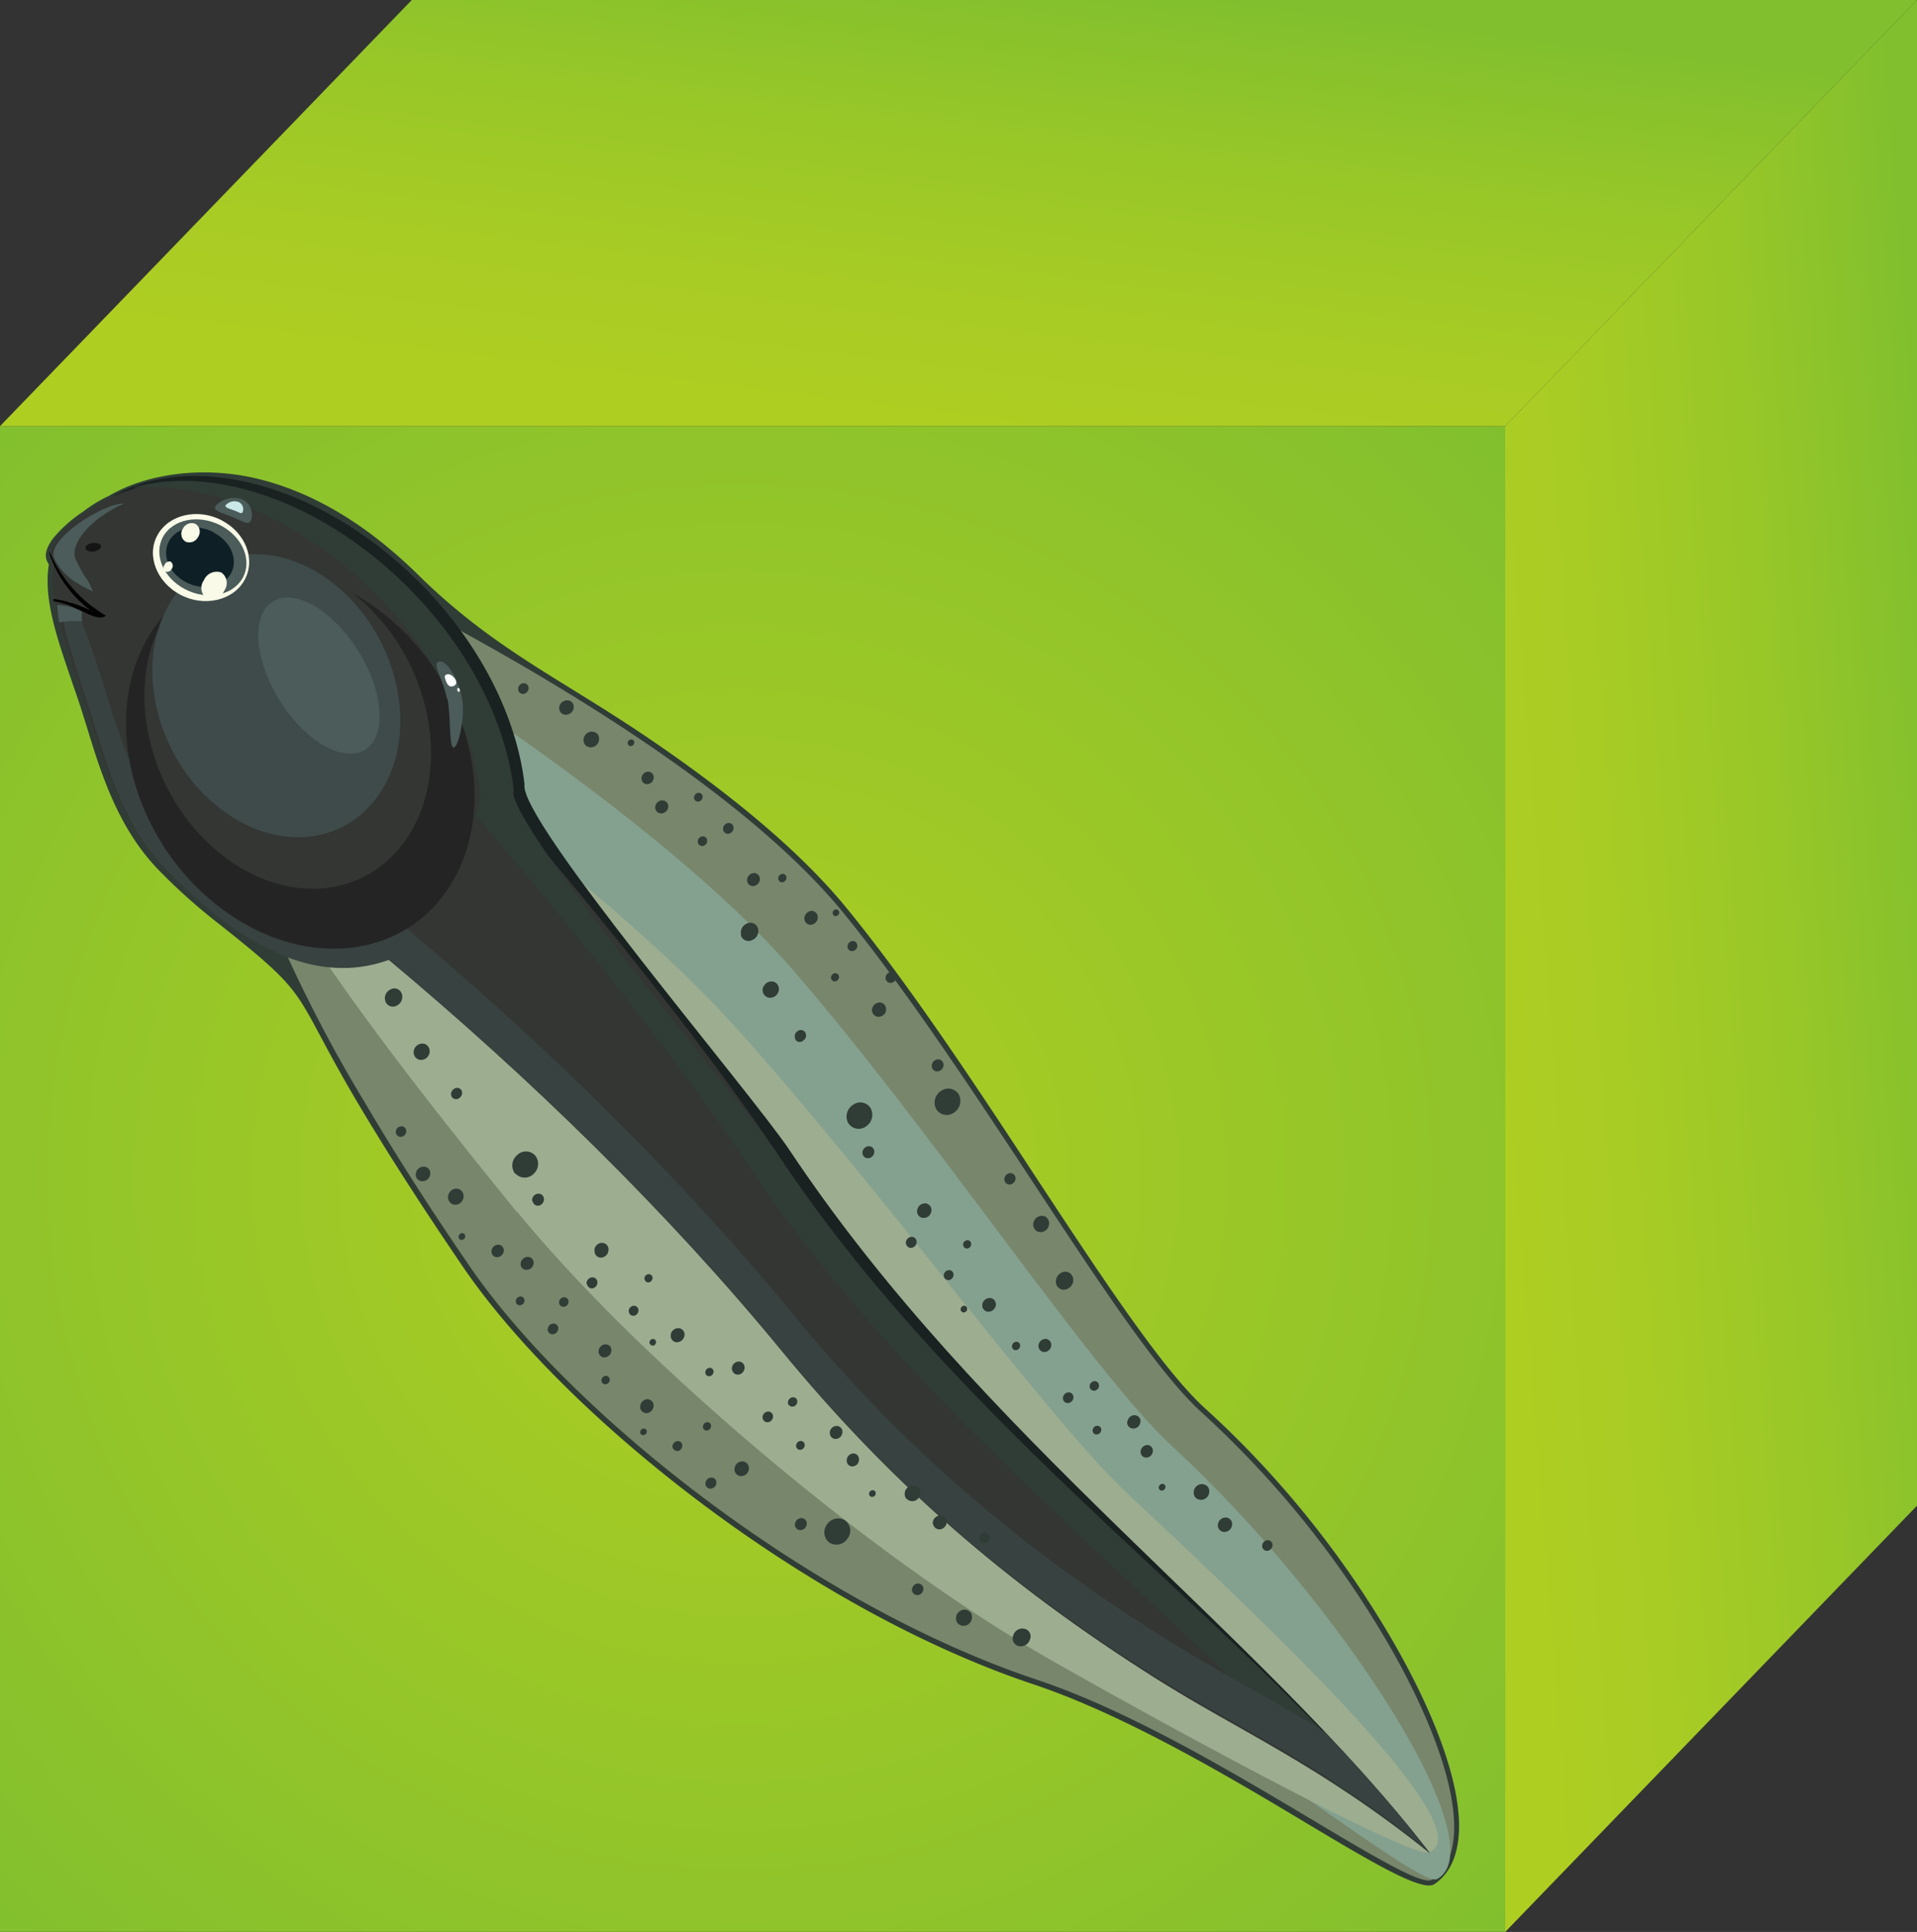 <svg id="Layer_1" data-name="Layer 1" xmlns="http://www.w3.org/2000/svg" xmlns:xlink="http://www.w3.org/1999/xlink" viewBox="0 0 244.5 246.35"><rect x="0" y="0" width="244.5" height="246.35" fill="#333333" stroke="none"/><defs><style>.cls-1{fill:url(#radial-gradient);}.cls-2{fill:url(#linear-gradient);}.cls-3{fill:url(#linear-gradient-2);}.cls-4{fill:#78866c;}.cls-10,.cls-11,.cls-12,.cls-13,.cls-14,.cls-15,.cls-16,.cls-17,.cls-18,.cls-19,.cls-20,.cls-4,.cls-6,.cls-7,.cls-8,.cls-9{fill-rule:evenodd;}.cls-10,.cls-5{fill:#303c36;}.cls-6{fill:#84a18f;}.cls-7{fill:#9dad90;}.cls-8{fill:#192121;}.cls-9{fill:#333633;}.cls-11{fill:#384240;}.cls-12{fill:#242424;}.cls-13{fill:#4b5c5a;}.cls-14{fill:#fff;}.cls-15{fill:#3e4b4a;}.cls-16{fill:#151515;}.cls-18{fill:#f9fae8;}.cls-19{fill:#0e1f26;}.cls-20{fill:#c9e8e7;}</style><radialGradient id="radial-gradient" cx="73.58" cy="-433.97" r="135.31" gradientTransform="matrix(0, 1.03, -1.03, 0, -352.63, 74.27)" gradientUnits="userSpaceOnUse"><stop offset="0" stop-color="#afce22"/><stop offset="1" stop-color="#81bf2e"/></radialGradient><linearGradient id="linear-gradient" x1="-70.95" y1="-432.1" x2="-9.71" y2="-424.6" gradientTransform="translate(-305.96 66.36) rotate(90)" gradientUnits="userSpaceOnUse"><stop offset="0" stop-color="#81bf2e"/><stop offset="0.36" stop-color="#98c728"/><stop offset="0.72" stop-color="#a9cc24"/><stop offset="1" stop-color="#afce22"/></linearGradient><linearGradient id="linear-gradient-2" x1="54.27" y1="-556.62" x2="59.27" y2="-492.88" xlink:href="#linear-gradient"/></defs><title>tadpol-cube</title><rect class="cls-1" y="54.34" width="191.98" height="192"/><polygon class="cls-2" points="52.52 0 0 54.34 191.98 54.34 244.5 0 52.52 0"/><polygon class="cls-3" points="244.5 0 191.98 54.34 191.98 246.35 244.5 192 244.5 0"/><path class="cls-4" d="M59.6,161.05c12.95,19.06,43.81,43.59,72.7,53.23,21.49,7.18,47.81,27.54,50.82,25.51,10.27-6.93-7.67-40.75-29.21-60C143.66,170.63,125.23,137,108.12,116S51.6,76.25,50.61,75.19c-35,10.11-19.87,43.38,9,85.87"/><path class="cls-5" d="M91.24,193C77.5,182.94,65.81,171.46,59,161.47c-4.85-7.14-9.31-14-13.21-20.56C36.7,125.59,40.46,127.67,27,117.08a74.66,74.66,0,0,1-6.38-5.75C15.23,106,13,99,11.1,92.77c-.24-.76-.47-1.51-.71-2.24C10,89.24,9.53,88,9.1,86.69,7.25,81.32,5.53,76.29,6.23,72l-.09-.18L6,71.55c-.39-.84,0-1.86.78-2.91a17.1,17.1,0,0,1,3.84-3.41,17.25,17.25,0,0,1,3.27-2c5.13-3,12.64-3.89,19.68-2s13.6,6,19.85,12.15c9.49,9.35,18.22,13.24,29.32,20.77,9.45,6.42,19,13.95,25.35,21.79,8.06,9.87,16.4,22.53,24,34.14,8.6,13.07,16.32,24.79,21.72,29.62a125.26,125.26,0,0,1,22.81,27.85c4.06,6.74,7.07,13.32,8.52,18.85s1.32,10.17-1,12.8a6.33,6.33,0,0,1-1.2,1.06c-1.54,1-7.72-2.65-16.09-7.65-10-6-23.27-13.89-35-17.82-13.82-4.61-28.09-12.62-40.64-21.81M59.59,161C66.34,171,78,182.41,91.67,192.43c12.5,9.15,26.72,17.13,40.47,21.72C144,218.1,157.23,226,167.29,232c8.16,4.87,14.2,8.47,15.37,7.68a5.5,5.5,0,0,0,1.06-.93c2.12-2.41,2.22-6.75.81-12.13s-4.42-12-8.45-18.68a124.67,124.67,0,0,0-22.69-27.72c-5.46-4.88-13.2-16.63-21.82-29.73-7.64-11.6-16-24.26-24-34.09-6.36-7.79-15.82-15.28-25.23-21.67s-18.79-11.69-25-15.07l-.06,0,0,0Q56.2,78.25,55,76.94T52.63,74.4a46.83,46.83,0,0,0-20.06-12c-6.87-1.88-13.43-1.47-18.4,1.45h0a17.12,17.12,0,0,0-1.65.89,16.23,16.23,0,0,0-1.51,1h0A16.38,16.38,0,0,0,7.3,69c-.64.84-.95,1.61-.68,2.18l.13.28.14.26.06.1,0,.12c-.73,4.1,1,9.1,2.82,14.44.43,1.26.87,2.54,1.29,3.85.24.73.47,1.48.71,2.25,1.91,6.12,4.09,13.11,9.35,18.29a74.3,74.3,0,0,0,6.33,5.71,34.4,34.4,0,0,0,9,5.27l.12,0,.05.12a183,183,0,0,0,9.82,18.56C50.3,147,54.75,153.92,59.59,161Z"/><path class="cls-6" d="M66.08,154.26c13.87,18.09,43.87,43.52,70,56.06,19.44,9.33,44.94,30.55,47.21,29.29,7.76-4.31-12.55-35.65-33.8-55.2-10.11-9.3-30.81-40.59-48.53-60.92S46.79,81.29,45.78,80.24c-28.45,3.25-10.63,33.69,20.29,74"/><path class="cls-7" d="M65.9,154.45c14.34,17.6,43.9,43.49,68.62,57.51,18.39,10.43,45.88,25.12,47.79,24.25,6.49-3-17.45-26.08-38.55-45.79C133.71,181,111.85,151,93.83,131s-53-43.45-54-44.49c-25.11-.25-5.91,28.76,26.06,68"/><path class="cls-8" d="M174.45,228.68c2.94,2,4.64,5,7.92,7.62-21.78-28.25-57.15-52.83-81.65-89.61C95.77,139.26,66,104.43,66.9,100c-1-8.58-5.72-18.16-13.74-26.06C40.6,61.56,24.26,57.42,14.24,63.37c10.08-4,24.82.44,36.37,11.82,8,7.91,12.78,17.48,13.74,26.06-.85,4.42,28.87,39.25,33.82,46.68,22.12,33.2,54.23,55.87,76.28,80.75"/><path class="cls-9" d="M49.4,122.24c18.16,15.18,35.66,32.2,50.28,50,13.64,16.6,28.39,29.59,47.88,41.88,10.46,6.6,20.89,11,34.8,22.19-21.78-28.25-58.53-52.1-83-88.88-8.38-12.58-21.68-29.34-34.41-44.14q.34-1.25.59-2.53c-1-8.58-5.71-18.16-13.74-26.06-13.34-13.15-30.93-17-40.7-9.36C8.3,67.2,5.88,69.65,6.59,71.18c.09.19.19.38.28.56C6,76.92,8.81,83.38,11,90.19c2.13,6.63,4.16,14.79,10.13,20.67,4.95,4.88,16.09,15.76,28.27,11.37"/><path class="cls-10" d="M44.61,123.14l.73-.06-.16-.13-.57.19M170,227.36a146.33,146.33,0,0,1,12.26,8.84c-21.78-28.25-58.53-52.1-83-88.88-4.95-7.43-34.67-42.25-33.82-46.68-1-8.58-5.71-18.16-13.74-26.07-11-10.81-24.81-15.33-34.81-12.36C26.35,61.35,38,66,47.55,75.38c8,7.91,12.78,17.48,13.74,26.06Q61,102.72,60.7,104c12.72,14.8,26,31.56,34.41,44.14C116.78,180.65,148,203.07,170,227.36Z"/><path class="cls-11" d="M49.62,122.39c18.06,15.08,35.45,32,50,49.69,13.56,16.51,28.21,29.42,47.62,41.61,10.41,6.54,20.79,10.94,34.63,22a177.38,177.38,0,0,0-13-14.89c-7.36-4.59-13.87-7.84-20.4-11.95-19.4-12.19-34.06-25.1-47.61-41.61-14.53-17.69-31.92-34.61-50-49.69-12.16,4.41-23.23-6.41-28.15-11.26-5.93-5.85-7.93-14-10-20.58C8.53,72.84,8.46,77,8.25,78.44S8,79.88,11.43,90.56c2.11,6.61,4.11,14.73,10,20.58,4.92,4.85,16,15.67,28.15,11.26"/><path class="cls-12" d="M27.51,115.29c10.73,8.59,24.26,7.3,30.22-2.9s2.09-25.43-8.64-34-24.26-7.3-30.22,2.9-2.09,25.43,8.64,34"/><path class="cls-13" d="M57.08,89.12c.44,2.37.17,6.26.79,6.2s1.49-3.95,1.05-6.31S57,84.14,56,84.35s.61,2.41,1,4.78"/><path class="cls-14" d="M57.66,87.53c-.26.06-.37-.06-.55-.23a2.9,2.9,0,0,1-.4-1.05c.54-1,2.37,1,.95,1.29"/><path class="cls-14" d="M58.46,88.2c-.07,0-.09-.06-.11-.12a.83.83,0,0,1,0-.32c.24-.2.49.52.1.44"/><path class="cls-9" d="M26.17,107.13c8.25,8.22,19.65,8.27,25.47.13s3.84-21.41-4.41-29.62-19.65-8.27-25.47-.13-3.84,21.4,4.41,29.62"/><path class="cls-15" d="M26.18,101.42c7.11,7.08,16.94,7.13,22,.11S51.45,83.08,44.33,76s-16.94-7.13-22-.11-3.31,18.45,3.8,25.53"/><path class="cls-13" d="M36,89.85c3.41,5.11,8.27,7.59,10.85,5.55s1.91-7.83-1.5-12.94-8.27-7.59-10.85-5.55S32.61,84.74,36,89.85"/><path class="cls-13" d="M10.48,78a8.14,8.14,0,0,0-3.18-.86,15.32,15.32,0,0,0,.26,2.22l.12,0a12,12,0,0,1,2.77-.13,10.52,10.52,0,0,1,0-1.21"/><path class="cls-13" d="M11.85,75.43c-2.1-1-3.83-2-4.92-4.19-1.21-2.46,6.56-7.22,8.83-7-4.31,1.91-7,5.25-6.08,7.15,1.67,3.4,1,1.36,2.17,4"/><path class="cls-16" d="M11.89,69.23c.57,0,1,.16,1,.46s-.46.59-1,.64-1-.16-1-.46.46-.59,1-.63"/><path class="cls-17" d="M11.83,78.05a15.29,15.29,0,0,1-5.37-7,2.6,2.6,0,0,1-.17-.78h0a17.14,17.14,0,0,0,7,8.1l.21.14c-1.3.94-3.59-1.39-6.66-1.84q0-.15,0-.3a15.47,15.47,0,0,1,5,1.63"/><path class="cls-18" d="M28.27,66.35c3.07,1.59,4.37,5,2.91,7.63S26,77.43,23,75.84s-4.37-5-2.91-7.62,5.13-3.46,8.2-1.87"/><path class="cls-13" d="M28.14,67c2.8,1.45,4.06,4.45,2.81,6.7s-4.54,2.89-7.34,1.44-4.06-4.45-2.81-6.7,4.54-2.89,7.34-1.44"/><path class="cls-19" d="M27.27,67.92c2.18,1.13,3.16,3.46,2.18,5.21s-3.53,2.25-5.71,1.12S20.59,70.79,21.56,69s3.53-2.25,5.71-1.12"/><path class="cls-18" d="M24.93,66.8a1.17,1.17,0,0,1,.35,1.64,1.25,1.25,0,0,1-1.61.63,1.17,1.17,0,0,1-.35-1.64,1.25,1.25,0,0,1,1.61-.63"/><path class="cls-18" d="M21.78,71.64a.62.62,0,0,1,.14.87.67.67,0,0,1-.83.37A.62.62,0,0,1,21,72a.67.67,0,0,1,.83-.37"/><path class="cls-18" d="M28.23,73a1.66,1.66,0,0,1,.37,2.33,1.79,1.79,0,0,1-2.22,1A1.66,1.66,0,0,1,26,74a1.78,1.78,0,0,1,2.22-1"/><path class="cls-13" d="M30.87,63.66A2.18,2.18,0,0,1,32,66.4c-.36.64-1,.08-2.26-.44s-2.63-.79-2.27-1.43a3.22,3.22,0,0,1,3.37-.87"/><path class="cls-20" d="M30.4,64a1,1,0,0,1,.55,1.3c-.17.31-.48,0-1.08-.21s-1.25-.38-1.08-.68A1.53,1.53,0,0,1,30.4,64"/><path class="cls-10" d="M83.38,99.09a.88.88,0,0,1-.74.9.71.71,0,0,1-.82-.68.88.88,0,0,1,.74-.9.71.71,0,0,1,.82.68m-2.49-4.32a.47.47,0,0,1-.5.37.39.39,0,0,1-.32-.48.47.47,0,0,1,.5-.37A.39.39,0,0,1,80.89,94.76Zm8.73,6.81a.62.62,0,0,1-.52.63.5.5,0,0,1-.58-.48.62.62,0,0,1,.52-.63A.5.5,0,0,1,89.62,101.57Zm.48,5.31a.64.64,0,0,1-.18.86.57.57,0,0,1-.83-.11.64.64,0,0,1,.18-.86A.57.57,0,0,1,90.1,106.89Zm3.46-1.35a.75.75,0,0,1-.64.77.61.61,0,0,1-.7-.59.75.75,0,0,1,.64-.77A.61.61,0,0,1,93.56,105.54ZM76.26,93.67a1.07,1.07,0,0,1-.3,1.43,1,1,0,0,1-1.38-.18,1.07,1.07,0,0,1,.3-1.43A1,1,0,0,1,76.26,93.67Zm-3.08-3.55a1,1,0,0,1-.86,1,.83.83,0,0,1-1-.8,1,1,0,0,1,.86-1A.83.83,0,0,1,73.18,90.12Zm-5.79-2.58a.74.74,0,0,1-.43.89.61.61,0,0,1-.84-.37.74.74,0,0,1,.43-.89A.62.62,0,0,1,67.39,87.54Zm32.89,24.22a.58.58,0,0,1-.34.7.49.49,0,0,1-.66-.29.59.59,0,0,1,.34-.7A.49.49,0,0,1,100.28,111.75Zm-3.36.29a.91.91,0,0,1-.78.93.74.74,0,0,1-.85-.71.91.91,0,0,1,.77-.93A.74.74,0,0,1,96.91,112Zm7.37,5.1a1,1,0,0,1-1,.78.82.82,0,0,1-.68-1,1,1,0,0,1,1-.78A.82.82,0,0,1,104.28,117.15Zm5.06,3.4a.7.7,0,0,1-.59.72.57.57,0,0,1-.66-.55.7.7,0,0,1,.59-.72A.57.57,0,0,1,109.34,120.55Zm-2.33,4a.58.58,0,0,1-.49.59.47.47,0,0,1-.54-.45.58.58,0,0,1,.49-.59A.47.47,0,0,1,107,124.55Zm0-8.33a.46.46,0,0,1-.27.56.38.38,0,0,1-.53-.23.46.46,0,0,1,.27-.56A.39.39,0,0,1,107,116.22Zm6,12.62a1,1,0,0,1-1.09.81.85.85,0,0,1-.7-1,1,1,0,0,1,1.09-.81A.85.85,0,0,1,113,128.84Zm1.32-4.3a.78.78,0,0,1-.66.79.63.63,0,0,1-.73-.6.78.78,0,0,1,.66-.79A.63.63,0,0,1,114.33,124.54Zm7.89,14.92a1.76,1.76,0,0,1-.49,2.36,1.58,1.58,0,0,1-2.28-.31,1.76,1.76,0,0,1,.49-2.35A1.58,1.58,0,0,1,122.22,139.46Zm-1.88-3.71a.85.85,0,0,1-.72.86.68.68,0,0,1-.79-.66.84.84,0,0,1,.72-.86A.69.69,0,0,1,120.34,135.75Zm9.07,14.13a.75.75,0,0,1-.21,1,.67.67,0,0,1-1-.13.75.75,0,0,1,.21-1A.67.67,0,0,1,129.41,149.88Zm7.42,13a1.23,1.23,0,0,1-.72,1.48,1,1,0,0,1-1.4-.61,1.24,1.24,0,0,1,.72-1.49A1,1,0,0,1,136.83,162.86Zm-3.13-6.41a1.09,1.09,0,0,1-1.38.57,1,1,0,0,1-.44-1.36,1.09,1.09,0,0,1,1.38-.57A1,1,0,0,1,133.7,156.45ZM85.21,103a.9.9,0,0,1-1,.71.75.75,0,0,1-.62-.93.9.9,0,0,1,1-.71A.75.75,0,0,1,85.21,103Z"/><path class="cls-10" d="M63.42,160.31a.87.87,0,0,0,.83-.81.71.71,0,0,0-.73-.78.87.87,0,0,0-.83.81.71.71,0,0,0,.73.78M59,158.09a.47.47,0,0,0,.33-.53.39.39,0,0,0-.5-.3.47.47,0,0,0-.33.53A.38.38,0,0,0,59,158.09Zm7.31,8.35a.62.62,0,0,0,.58-.57.5.5,0,0,0-.51-.55.62.62,0,0,0-.59.57A.5.5,0,0,0,66.3,166.44Zm5.27.12a.62.62,0,0,0,.83-.24.59.59,0,0,0-.17-.83.62.62,0,0,0-.83.24A.59.59,0,0,0,71.57,166.56Zm-1.09,3.58a.75.75,0,0,0,.71-.7.61.61,0,0,0-.63-.67.75.75,0,0,0-.71.7A.61.61,0,0,0,70.49,170.14ZM57.59,153.49a1,1,0,0,0,1.38-.4,1,1,0,0,0-.28-1.38,1,1,0,0,0-1.39.4A1,1,0,0,0,57.59,153.49Zm-3.71-2.87a1,1,0,0,0,1-.94.83.83,0,0,0-.85-.91,1,1,0,0,0-1,.94A.83.83,0,0,0,53.88,150.62Zm-2.94-5.67a.72.72,0,0,0,.84-.5.63.63,0,0,0-.42-.82.73.73,0,0,0-.84.5A.63.63,0,0,0,50.94,144.95ZM77.07,176.5a.57.57,0,0,0,.67-.39.5.5,0,0,0-.33-.65.57.57,0,0,0-.67.39A.49.49,0,0,0,77.07,176.5Zm.05-3.42a.91.91,0,0,0,.86-.85.74.74,0,0,0-.76-.81.91.91,0,0,0-.87.84A.74.74,0,0,0,77.12,173.09Zm5.54,7.09a1,1,0,0,0,.69-1.11.81.81,0,0,0-1-.61,1,1,0,0,0-.69,1.12A.8.8,0,0,0,82.66,180.17Zm3.7,4.87a.7.7,0,0,0,.66-.65.57.57,0,0,0-.58-.63.7.7,0,0,0-.67.65A.57.57,0,0,0,86.36,185Zm3.78-2.63a.58.58,0,0,0,.55-.54.47.47,0,0,0-.48-.52.58.58,0,0,0-.55.54A.47.47,0,0,0,90.14,182.42Zm-8.2.58a.45.45,0,0,0,.53-.31.39.39,0,0,0-.26-.51.46.46,0,0,0-.53.31A.39.39,0,0,0,81.93,183Zm12.84,5.2a1,1,0,0,0,.72-1.16.84.84,0,0,0-1.08-.64,1,1,0,0,0-.72,1.16A.84.84,0,0,0,94.77,188.19Zm-4.14,1.63a.77.77,0,0,0,.73-.72.63.63,0,0,0-.65-.69.78.78,0,0,0-.74.72A.63.63,0,0,0,90.63,189.82Zm15.24,6.94a1.71,1.71,0,0,0,2.28-.66,1.62,1.62,0,0,0-.46-2.28,1.71,1.71,0,0,0-2.28.66A1.63,1.63,0,0,0,105.87,196.76Zm-3.78-1.65a.84.84,0,0,0,.8-.78.69.69,0,0,0-.71-.75.84.84,0,0,0-.8.79A.69.69,0,0,0,102.09,195.11Zm14.54,8.19a.73.73,0,0,0,1-.28.69.69,0,0,0-.19-1,.73.73,0,0,0-1,.28A.69.69,0,0,0,116.64,203.3Zm13.3,6.6a1.22,1.22,0,0,0,1.42-.83,1,1,0,0,0-.7-1.38,1.21,1.21,0,0,0-1.42.83A1,1,0,0,0,129.93,209.9Zm-6.53-2.72a1.12,1.12,0,0,0,.46-1.44,1,1,0,0,0-1.37-.35,1.11,1.11,0,0,0-.47,1.43A1,1,0,0,0,123.4,207.18Zm-56-45.29a.91.91,0,0,0,.64-1,.74.74,0,0,0-1-.57.91.91,0,0,0-.64,1A.74.74,0,0,0,67.37,161.89Z"/><path class="cls-10" d="M145.48,185.14a.88.88,0,0,1,.77-.87.71.71,0,0,1,.79.72.87.87,0,0,1-.77.87.71.71,0,0,1-.79-.72m2.33,4.43a.47.47,0,0,1,.51-.35.39.39,0,0,1,.31.5.47.47,0,0,1-.51.35A.39.39,0,0,1,147.81,189.57Zm-8.45-7.15a.61.61,0,0,1,.54-.61.5.5,0,0,1,.56.5.62.62,0,0,1-.54.61A.5.5,0,0,1,139.36,182.42Zm-.3-5.34a.64.64,0,0,1,.21-.85.57.57,0,0,1,.82.14.64.64,0,0,1-.21.85A.57.57,0,0,1,139.06,177.08Zm-3.49,1.22a.75.75,0,0,1,.66-.75.61.61,0,0,1,.68.61.75.75,0,0,1-.66.75A.61.61,0,0,1,135.57,178.3Zm16.81,12.54a1.07,1.07,0,0,1,.35-1.42,1,1,0,0,1,1.37.24,1.07,1.07,0,0,1-.35,1.42A1,1,0,0,1,152.38,190.84Zm2.95,3.67a1,1,0,0,1,.9-1,.83.83,0,0,1,.92.83,1,1,0,0,1-.9,1A.83.83,0,0,1,155.33,194.51Zm5.67,2.8a.74.74,0,0,1,.46-.87.61.61,0,0,1,.82.4.74.74,0,0,1-.46.87A.61.61,0,0,1,161,197.31Zm-31.91-25.49a.59.59,0,0,1,.36-.69.48.48,0,0,1,.65.31.59.59,0,0,1-.36.69A.49.49,0,0,1,129.09,171.83Zm3.36-.17a.91.91,0,0,1,.8-.91.74.74,0,0,1,.83.75.91.91,0,0,1-.8.91A.74.74,0,0,1,132.46,171.66Zm-7.16-5.39a1,1,0,0,1,1.07-.74.82.82,0,0,1,.64,1,1,1,0,0,1-1.07.74A.82.82,0,0,1,125.3,166.27Zm-4.92-3.6a.7.7,0,0,1,.62-.7.57.57,0,0,1,.63.57.7.7,0,0,1-.62.7A.57.57,0,0,1,120.38,162.68Zm2.46-3.93a.58.58,0,0,1,.51-.58.47.47,0,0,1,.53.48.58.58,0,0,1-.51.58A.48.48,0,0,1,122.85,158.75Zm-.29,8.35a.46.46,0,0,1,.29-.55.38.38,0,0,1,.51.25.46.46,0,0,1-.29.55A.38.38,0,0,1,122.55,167.1ZM117,154.23a1,1,0,0,1,1.11-.77.85.85,0,0,1,.66,1.07,1,1,0,0,1-1.12.77A.85.85,0,0,1,117,154.23Zm-1.47,4.26a.78.78,0,0,1,.68-.77.63.63,0,0,1,.7.63.77.77,0,0,1-.68.77A.63.63,0,0,1,115.55,158.49Zm-7.33-15.25a1.77,1.77,0,0,1,.57-2.34,1.56,1.56,0,0,1,2.26.39,1.77,1.77,0,0,1-.57,2.34A1.57,1.57,0,0,1,108.22,143.25ZM110,147a.84.84,0,0,1,.75-.84.69.69,0,0,1,.76.69.84.84,0,0,1-.74.84A.69.69,0,0,1,110,147Zm-8.54-14.5a.75.75,0,0,1,.25-1,.66.66,0,0,1,1,.17.75.75,0,0,1-.24,1A.67.67,0,0,1,101.42,132.53Zm-6.93-13.28a1.24,1.24,0,0,1,.77-1.47,1,1,0,0,1,1.38.66,1.24,1.24,0,0,1-.77,1.47A1,1,0,0,1,94.49,119.25Zm2.89,6.54a1.08,1.08,0,0,1,1.4-.52,1,1,0,0,1,.39,1.38,1.08,1.08,0,0,1-1.4.52A1,1,0,0,1,97.38,125.79Zm46.41,55.39a.89.89,0,0,1,1-.68.75.75,0,0,1,.59,1,.89.89,0,0,1-1,.68A.75.75,0,0,1,143.8,181.18Z"/><path class="cls-10" d="M108,186.31a.88.88,0,0,1,.67-.95.71.71,0,0,1,.88.61.87.87,0,0,1-.67,1,.71.71,0,0,1-.88-.61m2.85,4.07a.47.47,0,0,1,.48-.41.39.39,0,0,1,.36.45.47.47,0,0,1-.48.41A.39.39,0,0,1,110.86,190.38Zm-9.31-6a.62.62,0,0,1,.47-.67.5.5,0,0,1,.62.43.61.61,0,0,1-.47.67A.5.5,0,0,1,101.54,184.37Zm-.92-5.22a.63.63,0,0,1,.11-.86.58.58,0,0,1,.84,0,.63.63,0,0,1-.11.86A.58.58,0,0,1,100.62,179.16Zm-3.36,1.62a.75.75,0,0,1,.58-.82.61.61,0,0,1,.75.52.75.75,0,0,1-.58.82A.61.61,0,0,1,97.27,180.78Zm18.33,10.29a1.05,1.05,0,0,1,.18-1.44,1,1,0,0,1,1.4.07,1.05,1.05,0,0,1-.18,1.44A1,1,0,0,1,115.59,191.07Zm3.38,3.25a1,1,0,0,1,.78-1.1.83.83,0,0,1,1,.7A1,1,0,0,1,120,195,.83.83,0,0,1,119,194.32Zm6,2.06a.73.73,0,0,1,.36-.91.62.62,0,0,1,.87.29.73.73,0,0,1-.36.92A.62.62,0,0,1,125,196.39ZM90,175.21a.58.58,0,0,1,.28-.73.49.49,0,0,1,.69.23.58.58,0,0,1-.29.72A.49.49,0,0,1,90,175.21Zm3.35-.57a.91.91,0,0,1,.7-1,.74.74,0,0,1,.91.63.91.91,0,0,1-.7,1A.74.74,0,0,1,93.37,174.63Zm-7.81-4.42a1,1,0,0,1,1-.86.81.81,0,0,1,.76.94,1,1,0,0,1-1,.86A.81.81,0,0,1,85.56,170.21Zm-5.35-2.94a.7.7,0,0,1,.54-.76.57.57,0,0,1,.7.49.7.7,0,0,1-.54.76A.57.57,0,0,1,80.21,167.27Zm2-4.16a.58.58,0,0,1,.45-.63.47.47,0,0,1,.58.4.58.58,0,0,1-.45.63A.47.47,0,0,1,82.22,163.11Zm.68,8.25a.46.46,0,0,1,.22-.58.39.39,0,0,1,.55.18.46.46,0,0,1-.22.58A.39.39,0,0,1,82.9,171.35Zm-7.06-12a1,1,0,0,1,1-.89.84.84,0,0,1,.79,1,1,1,0,0,1-1,.89A.84.84,0,0,1,75.84,159.38Zm-1,4.37a.78.78,0,0,1,.6-.84.63.63,0,0,1,.78.54.77.77,0,0,1-.6.84A.63.63,0,0,1,74.87,163.74Zm-9.13-14.1a1.73,1.73,0,0,1,.3-2.37,1.6,1.6,0,0,1,2.31.11,1.73,1.73,0,0,1-.3,2.37A1.6,1.6,0,0,1,65.74,149.64Zm2.19,3.51a.84.84,0,0,1,.65-.92.69.69,0,0,1,.85.59.84.84,0,0,1-.65.92A.69.69,0,0,1,67.93,153.15ZM57.67,139.94a.73.73,0,0,1,.13-1,.68.68,0,0,1,1,0,.74.74,0,0,1-.13,1A.68.68,0,0,1,57.67,139.94Zm-8.5-12.22a1.22,1.22,0,0,1,.6-1.53,1,1,0,0,1,1.46.49,1.22,1.22,0,0,1-.6,1.53A1,1,0,0,1,49.17,127.72Zm3.66,6.08a1.1,1.1,0,0,1,1.34-.68,1,1,0,0,1,.56,1.31,1.1,1.1,0,0,1-1.34.68A1,1,0,0,1,52.83,133.8Zm53,48.82a.9.9,0,0,1,.91-.79.75.75,0,0,1,.7.87.9.9,0,0,1-.91.79A.75.75,0,0,1,105.85,182.62Z"/></svg>